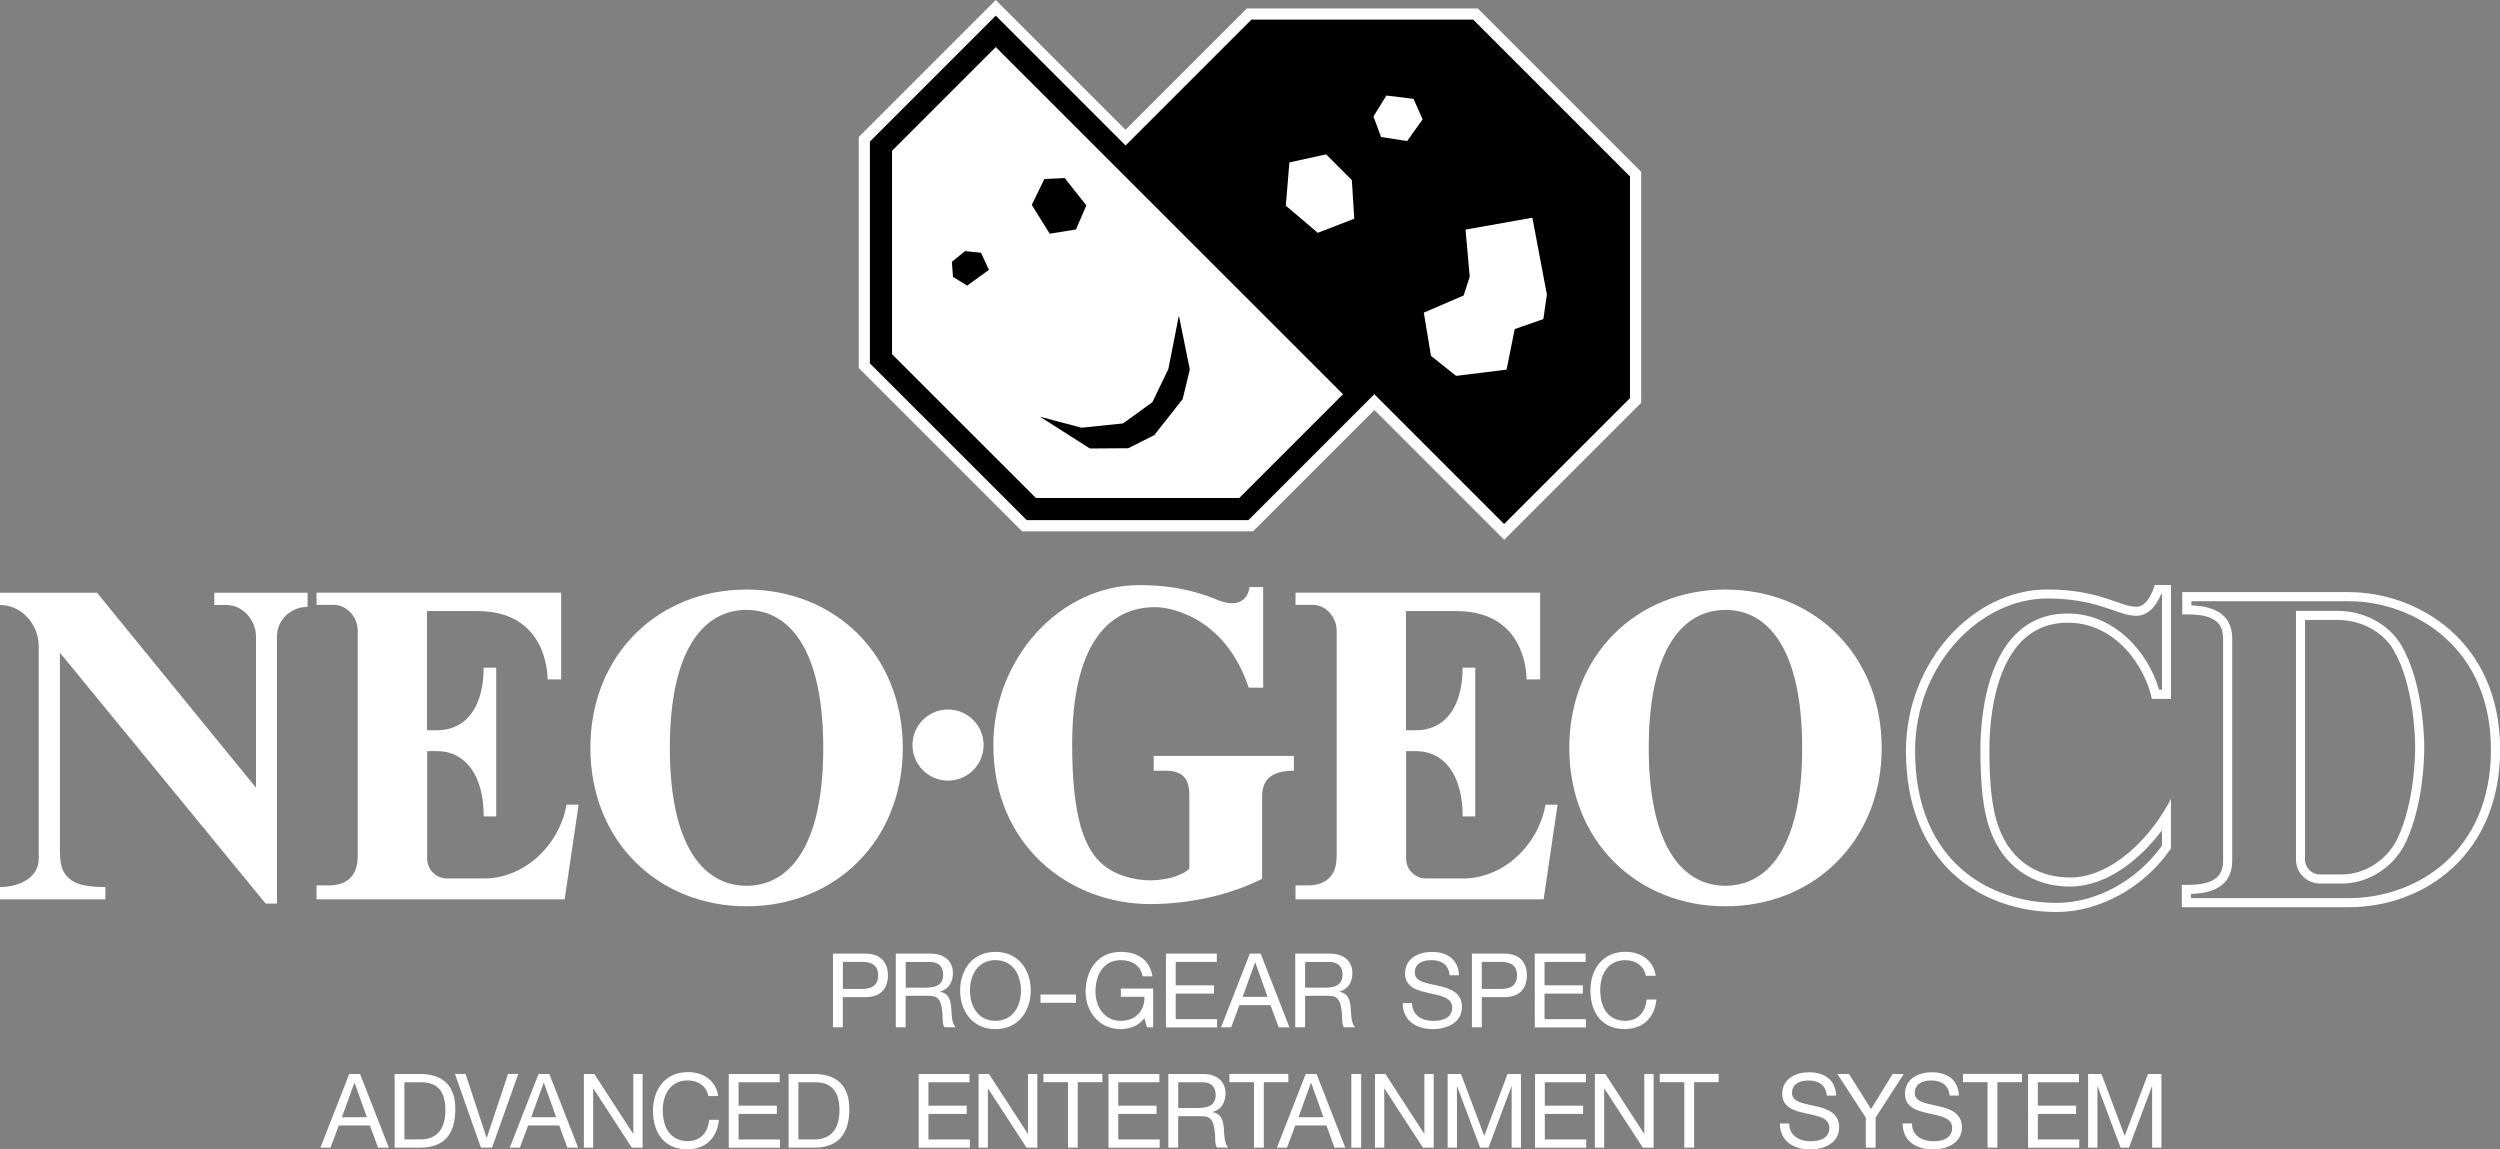 <?xml version="1.0" encoding="utf-8"?>
<!-- Generator: Adobe Illustrator 26.0.1, SVG Export Plug-In . SVG Version: 6.00 Build 0)  -->
<svg version="1.1" id="Layer_1" xmlns="http://www.w3.org/2000/svg" xmlns:xlink="http://www.w3.org/1999/xlink" x="0px" y="0px"
	 viewBox="0 0 3839 1765" style="enable-background:new 0 0 3839 1765;" xml:space="preserve">
<rect x="0" y="0" width="3839" height="1765" fill="#808080" stroke="none"/>
<style type="text/css">
	.st0{fill:#FFFFFF;}
	.st1{fill:#C2AC6D;}
	.st2{fill:#FCEA3C;}
	.st3{fill:#299DD8;}
</style>
<g>
	<g>
		<g>
			<g>
				<g>
					<g>
						<g>
							<path class="st0" d="M3687.4,990.8c-18.8-32-57.1-52.7-97.4-52.7h-64.3v381.8c0,20.4,16.6,36.9,37,36.9h33.4
								c41.3,0,81.1-26,98.8-64.6c25.8-56.2,27.8-125.4,27.8-145.2C3722.6,1137.1,3721.7,1049.1,3687.4,990.8z M3682.2,1286.3
								c-15.5,33.8-50.2,56.5-86.2,56.5h-33.4c-12.7,0-23-10.3-23-23V952h50.4c35.5,0,69.1,18,85.4,45.9
								c32.3,55.1,33.3,139.6,33.3,149C3708.7,1166.1,3706.8,1232.7,3682.2,1286.3z"/>
							<path class="st0" d="M3606.1,909.2h-255v34.3h9.1c44.5,0,53.6,16.7,53.6,37.4v340.5c0,20.6-9.2,37.4-53.6,37.4h-9.8v34.3
								h74.9h101.6h79.4c118.8,0,232.9-83,232.9-241.9C3839,983.3,3711.7,909.2,3606.1,909.2z M3606.1,1379.2h-241.8v-6.5
								c42.1-1,63.5-18.3,63.5-51.2V980.9c0-32.8-21.1-50-62.7-51.2v-6.5h241.1c53.8,0,107.3,19.9,146.8,54.6
								c47.2,41.4,72.1,101.4,72.1,173.5C3825.1,1307.8,3711.6,1379.2,3606.1,1379.2z"/>
						</g>
						<path class="st0" d="M3175.2,956.2c74,0,118.9,67.6,129.2,117h29.4V898.3h-25c0,0-8.8,33.5-28.1,33.5
							c-25.1,0-56.7-26.6-136.8-26.6c-114.8,0-217.1,112.1-217.1,247.9c0,172.4,115.2,247.4,231.5,247.4c64.5,0,134.3-37,175.4-97.6
							v-76.1c-30.1,58.5-90,120.7-155.2,120.7c-44,0-88.8-20.8-109.4-77.4c-10.6-29.1-14.2-67.9-14.2-119.2
							C3055,1078.6,3074.1,956.2,3175.2,956.2z M3041.1,1150.9c0,57.2,4.6,95.4,15,123.9c20,55,64.7,86.6,122.5,86.6
							c54.5,0,105.7-39,141.3-86.4v23.5c-38.1,53.6-101,88-161.5,88c-100.4,0-217.6-61.1-217.6-233.5c0-61.7,22-120.6,62-165.6
							c38.5-43.4,90-68.4,141.2-68.4c49,0,78.9,10.4,100.8,18c13.8,4.8,24.7,8.6,36,8.6c20.9,0,32.6-20.4,38-33.5h1.2v147h-4.6
							c-16.8-58.6-69.2-117-140.1-117C3050.8,942.2,3041.1,1101.9,3041.1,1150.9z"/>
					</g>
				</g>
				<path class="st0" d="M472.3,910.2H329.1V929h18.7c25,0,45.3,23.3,45.3,48.3v232.3L149,910.2H0V929c33.3,0,59.5,30,59.5,63.4
					v325.5c0,33.3-35.1,44.3-59.5,44.3v18.8h161.8v-18.8c-30.3-0.2-46.3-4.3-56.7-14.1c-10.3-9.8-13.1-22.8-13.1-40.7v-305.1
					l316,385.3h17.3v-410c0-24.3,19-44.9,47-45.9V910.2z"/>
				<circle class="st0" cx="1455.8" cy="1144.1" r="54.6"/>
				<g>
					<path class="st0" d="M1771.6,1160.8v22.7h17.8c28.9,0,37,13.9,37,38.8v111.3c-6.6,8-29.1,18.2-61,18.2
						c-6.5,0-43.3-0.7-70.8-23.3c-28.8-23.6-48.2-71.5-48.2-185.3c0-148.2,52.1-210.9,127.7-210.9c24.6,0,107.9,16.6,143.4,123.7
						h22.2V901.5h-21c-2.7,20.8-19.1,32.3-50.1,19.4c-46.8-19.5-88.7-22.4-119.4-22.4c-120.9,0-223.8,111.9-223.8,245.6
						c0,154,116.3,244.2,241.1,244.2c59.2,0,121.9-13.7,171.6-38.8v-127.2c0-29.8,20.8-38.8,48.8-38.8v-22.7H1771.6L1771.6,1160.8z"
						/>
				</g>
				<g>
					<path class="st0" d="M870,1235.7c-11.7,64.5-67.3,114.9-129.7,113.3h-53.8c-16.9,0-30.6-13.7-30.6-30.6v-165h14.8
						c44,0,72.1,36.9,72.1,100.3H762v-112.4v-5.7v-110.3h-19.3c0,55.8-23.6,96.1-72.2,96.1h-14.8V938.4h77.4
						c104.2,0,107.8,92.9,107.8,104.9h20.8V942.4v-32.3H486.1v18.7h26.5c20.3,0,36.7,19.2,36.7,39.4v346.6
						c0,36.5-23.9,44.8-44.2,44.8h-19v21.4h63.2h317.8l21.4-145.4H870z"/>
					<g>
						<g>
							<path class="st0" d="M1146.4,905.3c-135.5,0-239.8,99.8-239.8,243.2s104.4,243.2,239.8,243.2c135.5,0,239.9-99.8,239.9-243.2
								S1281.9,905.3,1146.4,905.3z M1146.4,1360.2c-65.1,0-117.8-59.6-117.8-211.8s52.8-211.8,117.8-211.8
								c65.1,0,117.8,59.6,117.8,211.8C1264.3,1300.6,1211.5,1360.2,1146.4,1360.2z"/>
						</g>
					</g>
				</g>
				<g>
					<path class="st0" d="M2373.3,1235.7c-11.7,64.5-67.3,114.9-129.7,113.3h-53.8c-16.9,0-30.6-13.7-30.6-30.6v-165h14.8
						c44,0,72.1,36.9,72.1,100.3h19.3v-112.4v-5.7v-110.3H2246c0,55.8-23.6,96.1-72.2,96.1H2159V938.4h77.4
						c104.2,0,107.8,92.9,107.8,104.9h20.8V942.4v-32.3h-375.6v18.7h26.5c20.3,0,36.7,19.2,36.7,39.4v346.6
						c0,36.5-23.9,44.8-44.2,44.8h-19v21.4h63.2h317.8l21.4-145.4H2373.3z"/>
					<g>
						<g>
							<path class="st0" d="M2649.6,905.3c-135.5,0-239.8,99.8-239.8,243.2s104.4,243.2,239.8,243.2c135.5,0,239.9-99.8,239.9-243.2
								S2785.1,905.3,2649.6,905.3z M2649.6,1360.2c-65.1,0-117.8-59.6-117.8-211.8s52.8-211.8,117.8-211.8
								c65.1,0,117.8,59.6,117.8,211.8C2767.6,1300.6,2714.7,1360.2,2649.6,1360.2z"/>
						</g>
					</g>
				</g>
			</g>
			<g>
				<path class="st0" d="M536.3,1649.2h16.6l44.2,113.2h-16.6l-12.4-34.1h-47.9l-12.7,34.1H492L536.3,1649.2z M525,1715.6h38.4
					l-18.9-52.8h-0.3L525,1715.6z"/>
				<path class="st0" d="M606,1649.2h38.8c34.9,0,54.4,17.4,54.4,53.9c0,37.9-16.6,59.3-54.4,59.3H606V1649.2z M621,1749.7h25
					c10.3,0,38-2.9,38-44.5c0-26.9-10-43.3-37.7-43.3H621V1749.7z"/>
				<path class="st0" d="M755.6,1762.3h-17.1l-39.9-113.2h16.3l32.3,98.1h0.3l32.7-98.1h15.7L755.6,1762.3z"/>
				<path class="st0" d="M827,1649.2h16.6l44.2,113.2h-16.6l-12.4-34.1H811l-12.7,34.1h-15.5L827,1649.2z M815.7,1715.6h38.4
					l-18.9-52.8h-0.3L815.7,1715.6z"/>
				<path class="st0" d="M896.6,1649.2h16l59.6,91.8h0.3v-91.8h14.3v113.2h-16.5l-59.1-90.8h-0.3v90.8h-14.3V1649.2z"/>
				<path class="st0" d="M1087.8,1683.2c-3.2-16-16-24.1-31.7-24.1c-26.9,0-38.4,22.2-38.4,45.8c0,25.8,11.4,47.4,38.5,47.4
					c19.8,0,31.2-13.9,32.7-32.7h15.1c-2.9,28.2-20.4,45.3-49,45.3c-35.2,0-52.3-26-52.3-59c0-32.8,18.7-59.6,53.6-59.6
					c23.6,0,43.1,12.7,46.6,36.8H1087.8z"/>
				<path class="st0" d="M1119.1,1649.2h78.1v12.7h-63.1v36h58.8v12.7h-58.8v39.2h63.6v12.7h-78.6V1649.2z"/>
				<path class="st0" d="M1211,1649.2h38.8c34.9,0,54.4,17.4,54.4,53.9c0,37.9-16.6,59.3-54.4,59.3H1211V1649.2z M1226.1,1749.7h25
					c10.3,0,38-2.9,38-44.5c0-26.9-10-43.3-37.7-43.3h-25.4V1749.7z"/>
				<path class="st0" d="M1410.7,1649.2h78.1v12.7h-63.1v36h58.8v12.7h-58.8v39.2h63.6v12.7h-78.6V1649.2z"/>
				<path class="st0" d="M1502.7,1649.2h16l59.6,91.8h0.3v-91.8h14.3v113.2h-16.5l-59.1-90.8h-0.3v90.8h-14.3V1649.2z"/>
				<path class="st0" d="M1640,1661.8h-37.7v-12.7h90.5v12.7H1655v100.5H1640V1661.8z"/>
				<path class="st0" d="M1702.2,1649.2h78.1v12.7h-63.1v36h58.8v12.7h-58.8v39.2h63.6v12.7h-78.6V1649.2z"/>
				<path class="st0" d="M1794.2,1649.2h53.3c21.2,0,34.4,11.6,34.4,29.6c0,13.6-6,24.9-19.7,28.7v0.3c13.2,2.5,15.8,12.2,17,23.3
					c1,11.1,0.3,23.5,6.7,31.2H1869c-4.3-4.6-1.9-16.8-4.1-27.9c-1.6-11.1-4.3-20.4-18.9-20.4h-36.8v48.3h-15.1V1649.2z
					 M1840.6,1701.3c14.1,0,26.2-3.6,26.2-20.1c0-11.1-6-19.3-20.1-19.3h-37.4v39.5H1840.6z"/>
				<path class="st0" d="M1925.6,1661.8h-37.7v-12.7h90.5v12.7h-37.7v100.5h-15.1V1661.8z"/>
				<path class="st0" d="M2005.1,1649.2h16.6l44.2,113.2h-16.6l-12.4-34.1h-47.9l-12.7,34.1h-15.5L2005.1,1649.2z M1993.9,1715.6
					h38.4l-18.9-52.8h-0.3L1993.9,1715.6z"/>
				<path class="st0" d="M2075.1,1649.2h15.1v113.2h-15.1V1649.2z"/>
				<path class="st0" d="M2111.4,1649.2h16l59.6,91.8h0.3v-91.8h14.3v113.2h-16.5l-59.1-90.8h-0.3v90.8h-14.3V1649.2z"/>
				<path class="st0" d="M2222.9,1649.2h20.6l35.7,95.1l35.8-95.1h20.6v113.2h-14.3v-94.2h-0.3l-35.3,94.2h-12.8l-35.3-94.2h-0.3
					v94.2h-14.3V1649.2z"/>
				<path class="st0" d="M2357.2,1649.2h78.1v12.7h-63.1v36h58.8v12.7h-58.8v39.2h63.6v12.7h-78.6V1649.2z"/>
				<path class="st0" d="M2449.1,1649.2h16l59.6,91.8h0.3v-91.8h14.3v113.2h-16.5l-59.1-90.8h-0.3v90.8h-14.3V1649.2z"/>
				<path class="st0" d="M2586.4,1661.8h-37.7v-12.7h90.5v12.7h-37.7v100.5h-15.1V1661.8z"/>
				<path class="st0" d="M2805.3,1682.3c-1.7-16.2-12.5-23.1-28.1-23.1c-12.7,0-25.4,4.6-25.4,19.3c0,13.9,18.1,16,36.3,20.1
					c18.1,4.1,36.1,10.5,36.1,32.7c0,24.1-23.6,33.8-44.2,33.8c-25.4,0-46.8-12.4-46.8-39.9h14.3c0,19,15.8,27.3,33,27.3
					c13.6,0,28.7-4.3,28.7-20.6c0-15.5-18.1-18.2-36.1-22.2c-18.1-4-36.3-9.2-36.3-30c0-23,20.4-33.1,41.1-33.1
					c23.1,0,40.7,10.9,41.7,35.8H2805.3z"/>
				<path class="st0" d="M2880.2,1716.1v46.3h-15.1v-46.3l-43.7-66.9h17.9l33.9,53.9l33.1-53.9h17.1L2880.2,1716.1z"/>
				<path class="st0" d="M2993.8,1682.3c-1.7-16.2-12.5-23.1-28.1-23.1c-12.7,0-25.4,4.6-25.4,19.3c0,13.9,18.1,16,36.3,20.1
					c18.1,4.1,36.1,10.5,36.1,32.7c0,24.1-23.6,33.8-44.2,33.8c-25.4,0-46.8-12.4-46.8-39.9h14.3c0,19,15.8,27.3,33,27.3
					c13.6,0,28.7-4.3,28.7-20.6c0-15.5-18.1-18.2-36.1-22.2c-18.1-4-36.3-9.2-36.3-30c0-23,20.4-33.1,41.1-33.1
					c23.1,0,40.7,10.9,41.7,35.8H2993.8z"/>
				<path class="st0" d="M3052.1,1661.8h-37.7v-12.7h90.5v12.7h-37.7v100.5h-15.1V1661.8z"/>
				<path class="st0" d="M3114.3,1649.2h78.1v12.7h-63.1v36h58.8v12.7h-58.8v39.2h63.6v12.7h-78.6V1649.2z"/>
				<path class="st0" d="M3206.4,1649.2h20.6l35.7,95.1l35.8-95.1h20.6v113.2h-14.3v-94.2h-0.3l-35.3,94.2h-12.8l-35.3-94.2h-0.3
					v94.2h-14.3V1649.2z"/>
			</g>
			<g>
				<g>
					<g>
						<path class="st0" d="M1279.2,1464.4h49.6c22.5,0,34.7,12.5,34.7,33.4c0,20.9-12.2,33.6-34.7,33.4h-34.6v46.3h-15.1V1464.4z
							 M1294.3,1518.6h29.5c17,0.2,24.7-7.3,24.7-20.8c0-13.5-7.8-20.8-24.7-20.8h-29.5V1518.6z"/>
						<path class="st0" d="M1375.6,1464.4h53.3c21.2,0,34.4,11.6,34.4,29.6c0,13.6-6,24.9-19.7,28.7v0.3c13.2,2.5,15.8,12.2,17,23.3
							c1,11.1,0.3,23.5,6.7,31.2h-16.8c-4.3-4.6-1.9-16.8-4.1-27.9c-1.6-11.1-4.3-20.4-18.9-20.4h-36.8v48.3h-15.1V1464.4z
							 M1422.1,1516.6c14.1,0,26.2-3.6,26.2-20.1c0-11.1-6-19.3-20.1-19.3h-37.4v39.5H1422.1z"/>
						<path class="st0" d="M1528.6,1461.7c36,0,54.2,28.5,54.2,59.3c0,30.7-18.2,59.3-54.2,59.3c-36,0-54.2-28.5-54.2-59.3
							C1474.3,1490.2,1492.6,1461.7,1528.6,1461.7z M1528.6,1567.6c27.6,0,39.2-23.8,39.2-46.6c0-22.8-11.6-46.6-39.2-46.6
							c-27.6,0-39.1,23.8-39.1,46.6C1489.4,1543.8,1501,1567.6,1528.6,1567.6z"/>
						<path class="st0" d="M1597.8,1527.2h54.4v12.7h-54.4V1527.2z"/>
					</g>
				</g>
				<g>
					<g>
						<path class="st0" d="M2226.1,1497.5c-1.7-16.2-12.5-23.1-28.1-23.1c-12.7,0-25.4,4.6-25.4,19.3c0,13.9,18.1,16,36.3,20.1
							c18.1,4.1,36.1,10.5,36.1,32.7c0,24.1-23.6,33.8-44.2,33.8c-25.4,0-46.8-12.4-46.8-39.9h14.3c0,19,15.8,27.3,33,27.3
							c13.6,0,28.7-4.3,28.7-20.6c0-15.5-18.1-18.2-36.1-22.2c-18.1-4-36.3-9.2-36.3-30c0-23,20.4-33.1,41.1-33.1
							c23.1,0,40.7,10.9,41.7,35.8H2226.1z"/>
						<path class="st0" d="M2260.4,1464.4h49.6c22.5,0,34.7,12.5,34.7,33.4c0,20.9-12.2,33.6-34.7,33.4h-34.6v46.3h-15.1V1464.4z
							 M2275.4,1518.6h29.5c17,0.2,24.7-7.3,24.7-20.8c0-13.5-7.8-20.8-24.7-20.8h-29.5V1518.6z"/>
						<path class="st0" d="M2356.8,1464.4h78.1v12.7h-63.1v36h58.8v12.7h-58.8v39.2h63.6v12.7h-78.6V1464.4z"/>
						<path class="st0" d="M2527.4,1498.5c-3.2-16-16-24.1-31.7-24.1c-26.9,0-38.4,22.2-38.4,45.8c0,25.8,11.4,47.4,38.5,47.4
							c19.8,0,31.2-13.9,32.7-32.7h15.1c-2.9,28.2-20.4,45.3-49,45.3c-35.2,0-52.3-26-52.3-59c0-32.8,18.7-59.6,53.6-59.6
							c23.6,0,43.1,12.7,46.6,36.8H2527.4z"/>
					</g>
				</g>
				<g>
					<g>
						<path class="st0" d="M1757.3,1563.5c-8.7,11.9-23,16.8-36.3,16.8c-33.8,0-53.9-27.6-53.9-57.1c0-33,18.1-61.5,53.9-61.5
							c24.7,0,44.4,11.1,48.7,37.6h-15.1c-3-17.1-16.8-24.9-33.6-24.9c-27.4,0-38.8,23.8-38.8,48c0,23.6,13.6,45.2,38.8,45.2
							c23.3,0,37.2-16.3,36.3-36.9h-36.1V1518h49.6v59.6h-9.5L1757.3,1563.5z"/>
						<path class="st0" d="M1790.4,1464.4h78.1v12.7h-63.1v36h58.8v12.7h-58.8v39.2h63.6v12.7h-78.6V1464.4z"/>
						<path class="st0" d="M1919.3,1464.4h16.6l44.2,113.2h-16.6l-12.4-34.1h-47.9l-12.7,34.1h-15.5L1919.3,1464.4z M1908.1,1530.8
							h38.4l-18.9-52.8h-0.3L1908.1,1530.8z"/>
						<path class="st0" d="M1989,1464.4h53.3c21.2,0,34.4,11.6,34.4,29.6c0,13.6-6,24.9-19.7,28.7v0.3c13.2,2.5,15.9,12.2,17,23.3
							c1,11.1,0.3,23.5,6.7,31.2h-16.8c-4.3-4.6-1.9-16.8-4.1-27.9c-1.6-11.1-4.3-20.4-18.9-20.4h-36.8v48.3H1989V1464.4z
							 M2035.4,1516.6c14.1,0,26.2-3.6,26.2-20.1c0-11.1-6-19.3-20.1-19.3h-37.4v39.5H2035.4z"/>
					</g>
				</g>
			</g>
		</g>
	</g>
	<g>
		<g>
			<g>
				<polygon points="2110.5,617.5 1920.7,807.3 1573,807.3 1327.2,561.5 1327.2,213.9 1529.1,12.1 1728.4,211.4 1918.2,21.6 
					2265.9,21.6 2511.7,267.4 2511.7,614.9 2309.8,816.8 				"/>
				<path class="st0" d="M1529.1,24.1l199.3,199.3l193.3-193.3h340.5l240.8,240.8v340.5l-193.3,193.3l-199.3-199.3l-193.3,193.3
					h-340.5L1335.8,558V217.4L1529.1,24.1 M1529.1,0L1517,12.1l-193.3,193.3l-5,5v7.1V558v7.1l5,5l240.8,240.8l5,5h7.1h340.5h7.1
					l5-5l181.3-181.3l187.2,187.2l12.1,12.1l12.1-12.1l193.3-193.3l5-5v-7.1V270.9v-7.1l-5-5L2274.4,18l-5-5h-7.1h-340.5h-7.1l-5,5
					l-181.3,181.3L1541.2,12.1L1529.1,0L1529.1,0z"/>
			</g>
			<g>
				<polyline class="st0" points="1590.7,764.7 1369.8,543.9 1369.8,231.6 1529.1,72.3 2062.3,605.4 1903,764.7 				"/>
				<polygon points="1584.4,314.7 1603.7,274.9 1635,273.4 1668.2,315.4 1652.3,352.3 1612,358.9 				"/>
				<polygon points="1506.4,388.1 1518.6,414.4 1485.1,438.6 1463.4,425.2 1461.7,402 1481.9,385.6 				"/>
				<polygon points="1597,639.9 1660.8,656.8 1724.5,650.2 1769.6,617.6 1794.1,566.7 1810.3,484.6 1827.1,567.4 1816.1,612.8 
					1772.5,668.2 1732.6,688.3 1673.6,688.7 				"/>
				<polygon class="st0" points="1980,249.4 1974.5,315.8 2023.5,357.5 2079.6,335.9 2075.9,276.6 2036.4,237 				"/>
				<polygon class="st0" points="2109.1,178.9 2128.9,146.7 2170.6,151.8 2184.6,183.3 2160.8,216.6 2120.8,210.4 				"/>
				<polygon class="st0" points="2186.4,480.1 2247.6,453.7 2256.9,424.9 2250.5,352.6 2353.1,334.3 2375.4,452.2 2370,490 
					2326,505.3 2313.5,567.6 2235.9,577.2 2197.4,546.4 				"/>
			</g>
		</g>
	</g>
</g>
</svg>
